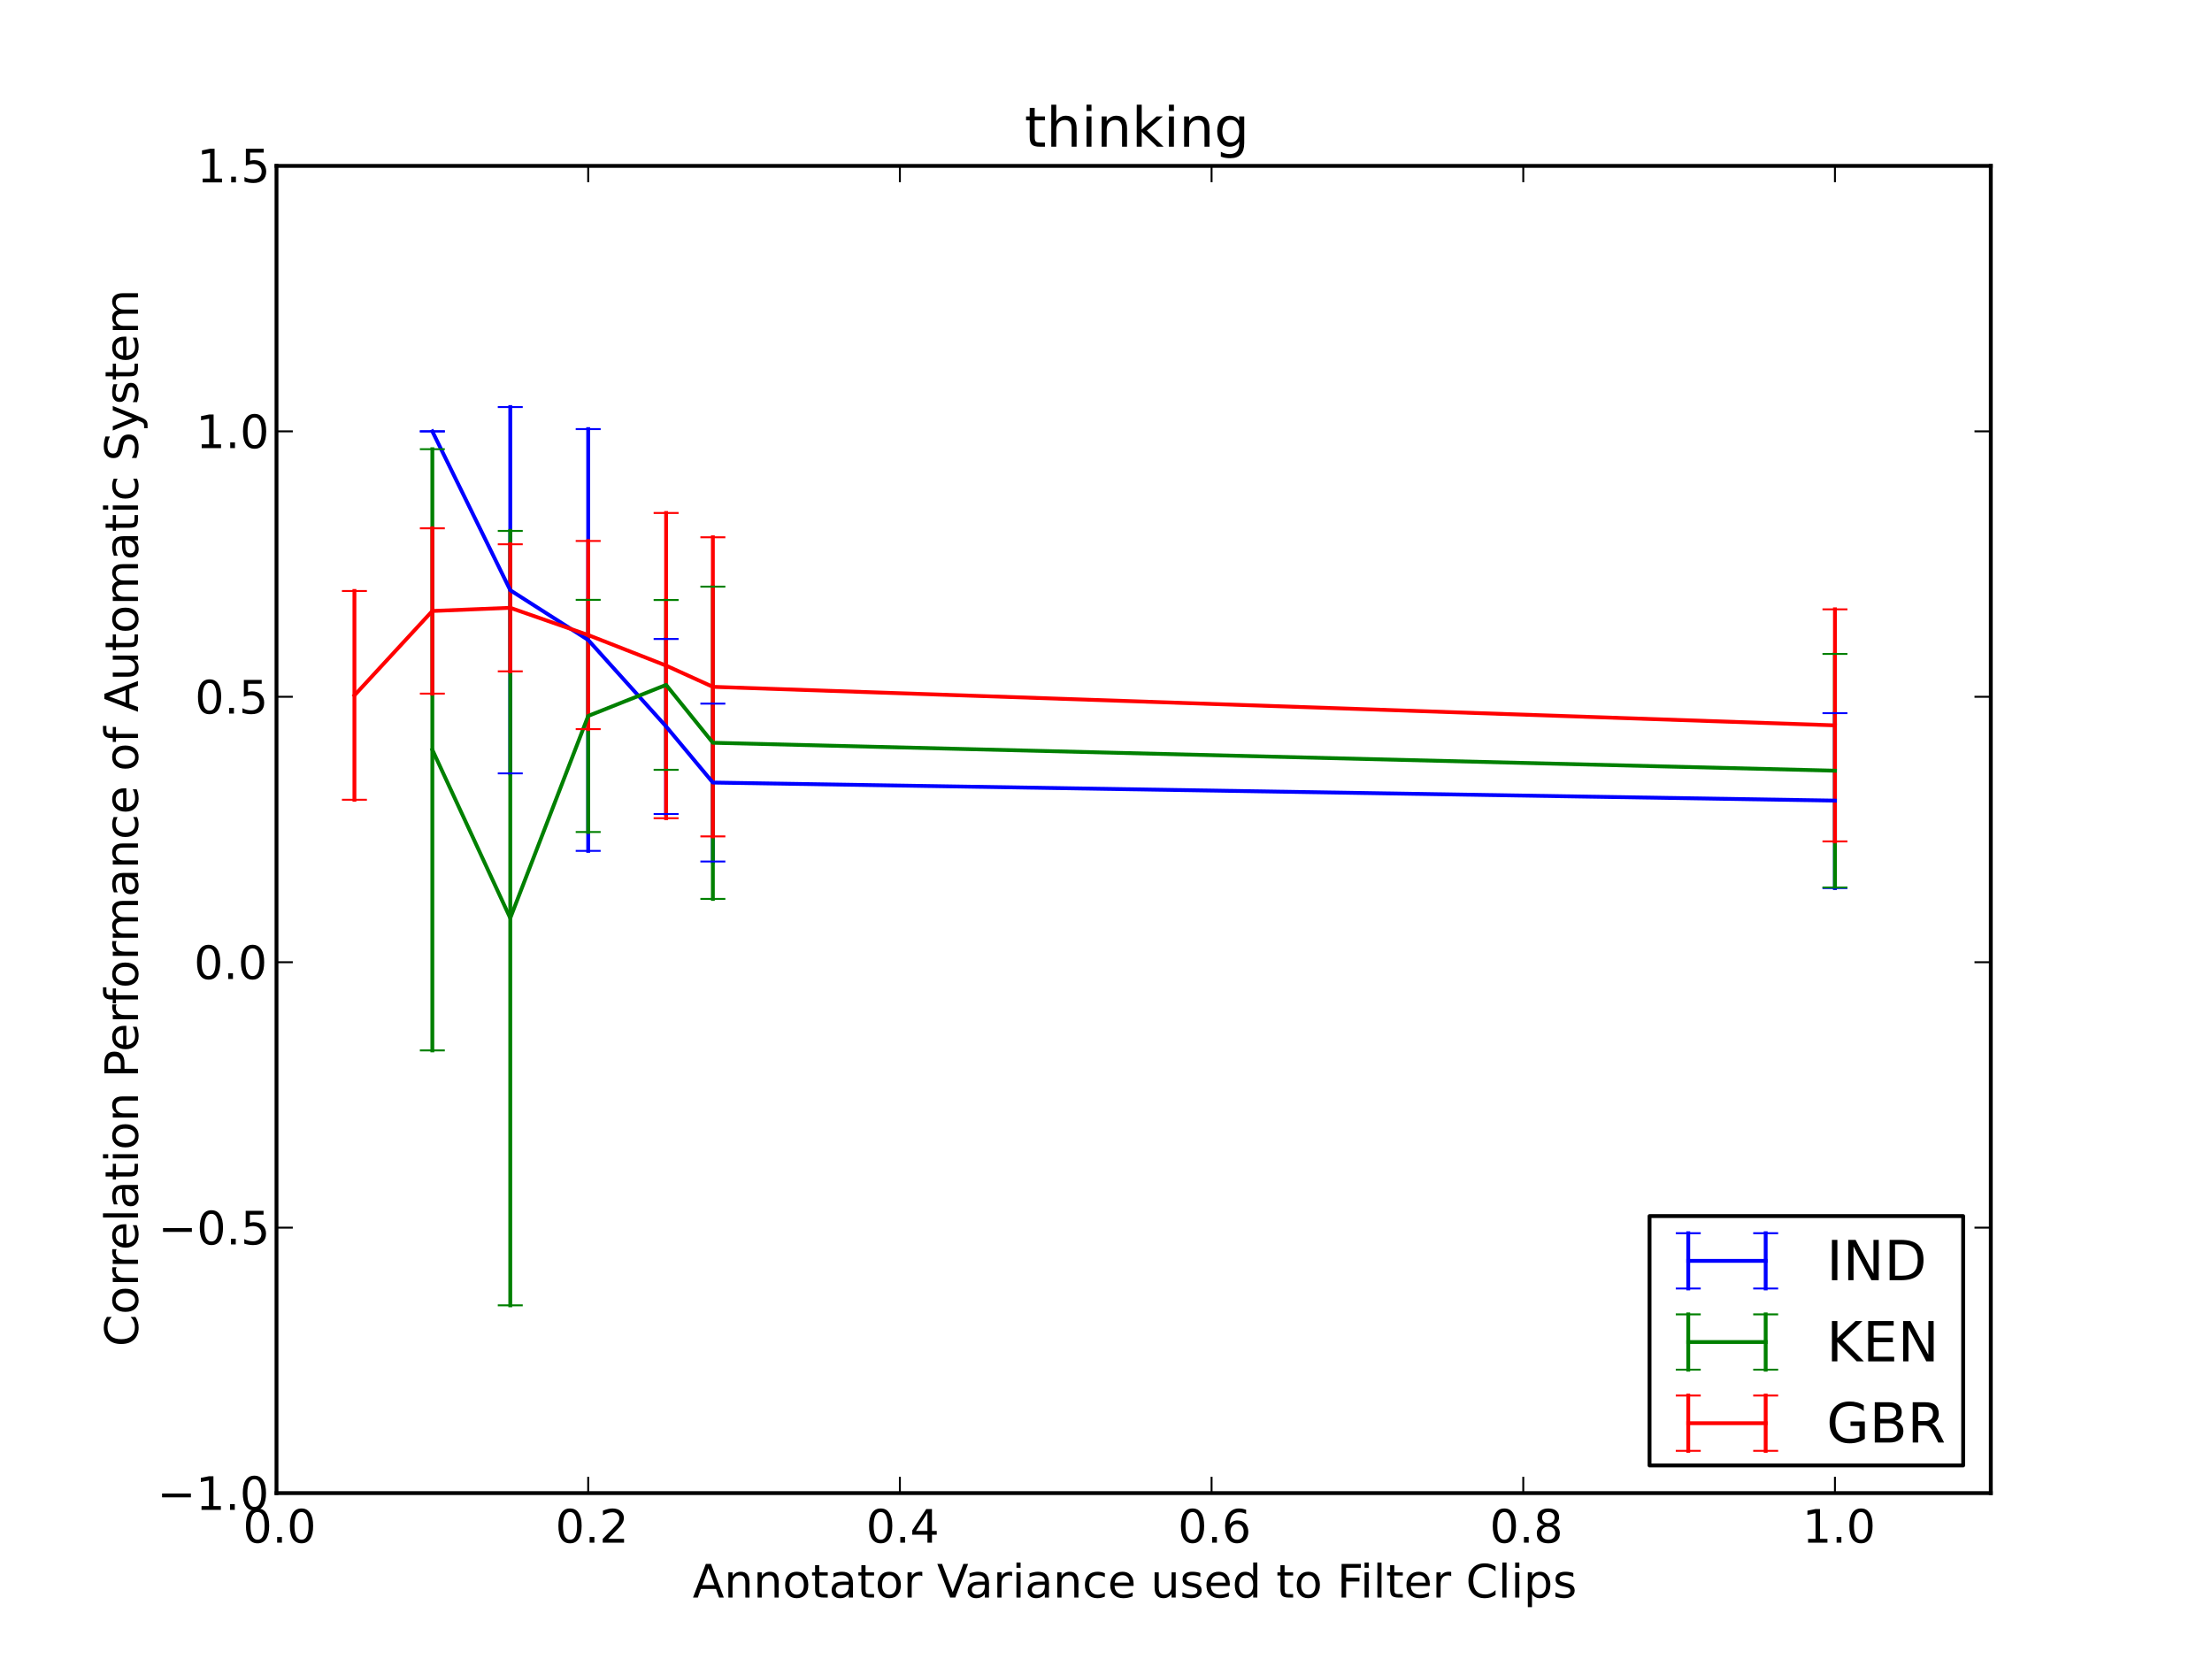 <?xml version="1.0" encoding="utf-8" standalone="no"?>
<!DOCTYPE svg PUBLIC "-//W3C//DTD SVG 1.1//EN"
  "http://www.w3.org/Graphics/SVG/1.1/DTD/svg11.dtd">
<!-- Created with matplotlib (http://matplotlib.sourceforge.net/) -->
<svg height="432pt" version="1.1" viewBox="0 0 576 432" width="576pt" xmlns="http://www.w3.org/2000/svg" xmlns:xlink="http://www.w3.org/1999/xlink">
 <defs>
  <style type="text/css">
*{stroke-linecap:square;stroke-linejoin:round;}
  </style>
 </defs>
 <g id="figure_1">
  <g id="patch_1">
   <path d="
M0 432
L576 432
L576 0
L0 0
z
" style="fill:#ffffff;"/>
  </g>
  <g id="axes_1">
   <g id="patch_2">
    <path d="
M72 388.8
L518.4 388.8
L518.4 43.2
L72 43.2
z
" style="fill:#ffffff;"/>
   </g>
   <g id="LineCollection_1">
    <defs>
     <path d="
M112.582 -319.68
L112.582 -319.68" id="C0_0_9348ec8b5d"/>
     <path d="
M132.873 -230.615
L132.873 -326.001" id="C0_1_22fa4e5da2"/>
     <path d="
M153.164 -210.43
L153.164 -320.265" id="C0_2_f5d8104d2e"/>
     <path d="
M173.455 -220.034
L173.455 -265.614" id="C0_3_df3025ca80"/>
     <path d="
M185.629 -207.668
L185.629 -248.778" id="C0_4_08ca41ba2b"/>
     <path d="
M477.818 -200.74
L477.818 -246.299" id="C0_5_0afd89d16c"/>
    </defs>
    <g clip-path="url(#p7ff5b81e1d)">
     <use style="fill:none;stroke:#0000ff;stroke-linecap:butt;" x="0" xlink:href="#C0_0_9348ec8b5d" y="432.0"/>
    </g>
    <g clip-path="url(#p7ff5b81e1d)">
     <use style="fill:none;stroke:#0000ff;stroke-linecap:butt;" x="0" xlink:href="#C0_1_22fa4e5da2" y="432.0"/>
    </g>
    <g clip-path="url(#p7ff5b81e1d)">
     <use style="fill:none;stroke:#0000ff;stroke-linecap:butt;" x="0" xlink:href="#C0_2_f5d8104d2e" y="432.0"/>
    </g>
    <g clip-path="url(#p7ff5b81e1d)">
     <use style="fill:none;stroke:#0000ff;stroke-linecap:butt;" x="0" xlink:href="#C0_3_df3025ca80" y="432.0"/>
    </g>
    <g clip-path="url(#p7ff5b81e1d)">
     <use style="fill:none;stroke:#0000ff;stroke-linecap:butt;" x="0" xlink:href="#C0_4_08ca41ba2b" y="432.0"/>
    </g>
    <g clip-path="url(#p7ff5b81e1d)">
     <use style="fill:none;stroke:#0000ff;stroke-linecap:butt;" x="0" xlink:href="#C0_5_0afd89d16c" y="432.0"/>
    </g>
   </g>
   <g id="LineCollection_2">
    <defs>
     <path id="C1_0_d41d8cd98f"/>
     <path d="
M112.582 -158.475
L112.582 -315.032" id="C1_1_0d173dad55"/>
     <path d="
M132.873 -92.092
L132.873 -293.751" id="C1_2_e5983b8ab7"/>
     <path d="
M153.164 -215.345
L153.164 -275.801" id="C1_3_e11c1f5291"/>
     <path d="
M173.455 -231.541
L173.455 -275.768" id="C1_4_7009c8c655"/>
     <path d="
M185.629 -197.93
L185.629 -279.241" id="C1_5_cd3b115a75"/>
     <path d="
M477.818 -200.906
L477.818 -261.718" id="C1_6_a55840bc1c"/>
    </defs>
    <g clip-path="url(#p7ff5b81e1d)">
     <use style="fill:none;stroke:#008000;stroke-linecap:butt;" x="0" xlink:href="#C1_0_d41d8cd98f" y="432.0"/>
    </g>
    <g clip-path="url(#p7ff5b81e1d)">
     <use style="fill:none;stroke:#008000;stroke-linecap:butt;" x="0" xlink:href="#C1_1_0d173dad55" y="432.0"/>
    </g>
    <g clip-path="url(#p7ff5b81e1d)">
     <use style="fill:none;stroke:#008000;stroke-linecap:butt;" x="0" xlink:href="#C1_2_e5983b8ab7" y="432.0"/>
    </g>
    <g clip-path="url(#p7ff5b81e1d)">
     <use style="fill:none;stroke:#008000;stroke-linecap:butt;" x="0" xlink:href="#C1_3_e11c1f5291" y="432.0"/>
    </g>
    <g clip-path="url(#p7ff5b81e1d)">
     <use style="fill:none;stroke:#008000;stroke-linecap:butt;" x="0" xlink:href="#C1_4_7009c8c655" y="432.0"/>
    </g>
    <g clip-path="url(#p7ff5b81e1d)">
     <use style="fill:none;stroke:#008000;stroke-linecap:butt;" x="0" xlink:href="#C1_5_cd3b115a75" y="432.0"/>
    </g>
    <g clip-path="url(#p7ff5b81e1d)">
     <use style="fill:none;stroke:#008000;stroke-linecap:butt;" x="0" xlink:href="#C1_6_a55840bc1c" y="432.0"/>
    </g>
   </g>
   <g id="LineCollection_3">
    <defs>
     <path d="
M92.291 -223.748
L92.291 -278.108" id="C2_0_27d8d207fc"/>
     <path d="
M112.582 -251.38
L112.582 -294.427" id="C2_1_104a8257a8"/>
     <path d="
M132.873 -257.186
L132.873 -290.272" id="C2_2_3cbf3fc83f"/>
     <path d="
M153.164 -242.143
L153.164 -291.132" id="C2_3_30d3af6aef"/>
     <path d="
M173.455 -218.939
L173.455 -298.418" id="C2_4_77c73f93e6"/>
     <path d="
M185.629 -214.204
L185.629 -292.096" id="C2_5_2dcb020e08"/>
     <path d="
M477.818 -212.896
L477.818 -273.334" id="C2_6_a23292a31b"/>
    </defs>
    <g clip-path="url(#p7ff5b81e1d)">
     <use style="fill:none;stroke:#ff0000;stroke-linecap:butt;" x="0" xlink:href="#C2_0_27d8d207fc" y="432.0"/>
    </g>
    <g clip-path="url(#p7ff5b81e1d)">
     <use style="fill:none;stroke:#ff0000;stroke-linecap:butt;" x="0" xlink:href="#C2_1_104a8257a8" y="432.0"/>
    </g>
    <g clip-path="url(#p7ff5b81e1d)">
     <use style="fill:none;stroke:#ff0000;stroke-linecap:butt;" x="0" xlink:href="#C2_2_3cbf3fc83f" y="432.0"/>
    </g>
    <g clip-path="url(#p7ff5b81e1d)">
     <use style="fill:none;stroke:#ff0000;stroke-linecap:butt;" x="0" xlink:href="#C2_3_30d3af6aef" y="432.0"/>
    </g>
    <g clip-path="url(#p7ff5b81e1d)">
     <use style="fill:none;stroke:#ff0000;stroke-linecap:butt;" x="0" xlink:href="#C2_4_77c73f93e6" y="432.0"/>
    </g>
    <g clip-path="url(#p7ff5b81e1d)">
     <use style="fill:none;stroke:#ff0000;stroke-linecap:butt;" x="0" xlink:href="#C2_5_2dcb020e08" y="432.0"/>
    </g>
    <g clip-path="url(#p7ff5b81e1d)">
     <use style="fill:none;stroke:#ff0000;stroke-linecap:butt;" x="0" xlink:href="#C2_6_a23292a31b" y="432.0"/>
    </g>
   </g>
   <g id="line2d_1">
    <defs>
     <path d="
M3 1.83697e-16
L-3 -1.83697e-16" id="mef9c1b3008" style="stroke:#0000ff;stroke-linecap:butt;stroke-width:0.5;"/>
    </defs>
    <g clip-path="url(#p7ff5b81e1d)">
     <use style="fill:#0000ff;stroke:#0000ff;stroke-linecap:butt;stroke-width:0.5;" x="112.582" xlink:href="#mef9c1b3008" y="112.32"/>
     <use style="fill:#0000ff;stroke:#0000ff;stroke-linecap:butt;stroke-width:0.5;" x="132.873" xlink:href="#mef9c1b3008" y="201.385"/>
     <use style="fill:#0000ff;stroke:#0000ff;stroke-linecap:butt;stroke-width:0.5;" x="153.164" xlink:href="#mef9c1b3008" y="221.57"/>
     <use style="fill:#0000ff;stroke:#0000ff;stroke-linecap:butt;stroke-width:0.5;" x="173.455" xlink:href="#mef9c1b3008" y="211.966"/>
     <use style="fill:#0000ff;stroke:#0000ff;stroke-linecap:butt;stroke-width:0.5;" x="185.629" xlink:href="#mef9c1b3008" y="224.332"/>
     <use style="fill:#0000ff;stroke:#0000ff;stroke-linecap:butt;stroke-width:0.5;" x="477.818" xlink:href="#mef9c1b3008" y="231.26"/>
    </g>
   </g>
   <g id="line2d_2">
    <g clip-path="url(#p7ff5b81e1d)">
     <use style="fill:#0000ff;stroke:#0000ff;stroke-linecap:butt;stroke-width:0.5;" x="112.582" xlink:href="#mef9c1b3008" y="112.32"/>
     <use style="fill:#0000ff;stroke:#0000ff;stroke-linecap:butt;stroke-width:0.5;" x="132.873" xlink:href="#mef9c1b3008" y="105.999"/>
     <use style="fill:#0000ff;stroke:#0000ff;stroke-linecap:butt;stroke-width:0.5;" x="153.164" xlink:href="#mef9c1b3008" y="111.735"/>
     <use style="fill:#0000ff;stroke:#0000ff;stroke-linecap:butt;stroke-width:0.5;" x="173.455" xlink:href="#mef9c1b3008" y="166.386"/>
     <use style="fill:#0000ff;stroke:#0000ff;stroke-linecap:butt;stroke-width:0.5;" x="185.629" xlink:href="#mef9c1b3008" y="183.222"/>
     <use style="fill:#0000ff;stroke:#0000ff;stroke-linecap:butt;stroke-width:0.5;" x="477.818" xlink:href="#mef9c1b3008" y="185.701"/>
    </g>
   </g>
   <g id="line2d_3">
    <path clip-path="url(#p7ff5b81e1d)" d="
M112.582 112.32
L132.873 153.692
L153.164 166.652
L173.455 189.176
L185.629 203.777
L477.818 208.48" style="fill:none;stroke:#0000ff;"/>
   </g>
   <g id="line2d_4">
    <defs>
     <path d="
M3 1.83697e-16
L-3 -1.83697e-16" id="m63ac373c74" style="stroke:#008000;stroke-linecap:butt;stroke-width:0.5;"/>
    </defs>
    <g clip-path="url(#p7ff5b81e1d)">
     <use style="fill:#008000;stroke:#008000;stroke-linecap:butt;stroke-width:0.5;" x="112.582" xlink:href="#m63ac373c74" y="273.525"/>
     <use style="fill:#008000;stroke:#008000;stroke-linecap:butt;stroke-width:0.5;" x="132.873" xlink:href="#m63ac373c74" y="339.908"/>
     <use style="fill:#008000;stroke:#008000;stroke-linecap:butt;stroke-width:0.5;" x="153.164" xlink:href="#m63ac373c74" y="216.655"/>
     <use style="fill:#008000;stroke:#008000;stroke-linecap:butt;stroke-width:0.5;" x="173.455" xlink:href="#m63ac373c74" y="200.459"/>
     <use style="fill:#008000;stroke:#008000;stroke-linecap:butt;stroke-width:0.5;" x="185.629" xlink:href="#m63ac373c74" y="234.07"/>
     <use style="fill:#008000;stroke:#008000;stroke-linecap:butt;stroke-width:0.5;" x="477.818" xlink:href="#m63ac373c74" y="231.094"/>
    </g>
   </g>
   <g id="line2d_5">
    <g clip-path="url(#p7ff5b81e1d)">
     <use style="fill:#008000;stroke:#008000;stroke-linecap:butt;stroke-width:0.5;" x="112.582" xlink:href="#m63ac373c74" y="116.968"/>
     <use style="fill:#008000;stroke:#008000;stroke-linecap:butt;stroke-width:0.5;" x="132.873" xlink:href="#m63ac373c74" y="138.249"/>
     <use style="fill:#008000;stroke:#008000;stroke-linecap:butt;stroke-width:0.5;" x="153.164" xlink:href="#m63ac373c74" y="156.199"/>
     <use style="fill:#008000;stroke:#008000;stroke-linecap:butt;stroke-width:0.5;" x="173.455" xlink:href="#m63ac373c74" y="156.232"/>
     <use style="fill:#008000;stroke:#008000;stroke-linecap:butt;stroke-width:0.5;" x="185.629" xlink:href="#m63ac373c74" y="152.759"/>
     <use style="fill:#008000;stroke:#008000;stroke-linecap:butt;stroke-width:0.5;" x="477.818" xlink:href="#m63ac373c74" y="170.282"/>
    </g>
   </g>
   <g id="line2d_6">
    <path clip-path="url(#p7ff5b81e1d)" d="
M112.582 195.246
L132.873 239.078
L153.164 186.427
L173.455 178.346
L185.629 193.414
L477.818 200.688" style="fill:none;stroke:#008000;"/>
   </g>
   <g id="line2d_7">
    <defs>
     <path d="
M3 1.83697e-16
L-3 -1.83697e-16" id="me778ecbd6c" style="stroke:#ff0000;stroke-linecap:butt;stroke-width:0.5;"/>
    </defs>
    <g clip-path="url(#p7ff5b81e1d)">
     <use style="fill:#ff0000;stroke:#ff0000;stroke-linecap:butt;stroke-width:0.5;" x="92.291" xlink:href="#me778ecbd6c" y="208.252"/>
     <use style="fill:#ff0000;stroke:#ff0000;stroke-linecap:butt;stroke-width:0.5;" x="112.582" xlink:href="#me778ecbd6c" y="180.62"/>
     <use style="fill:#ff0000;stroke:#ff0000;stroke-linecap:butt;stroke-width:0.5;" x="132.873" xlink:href="#me778ecbd6c" y="174.814"/>
     <use style="fill:#ff0000;stroke:#ff0000;stroke-linecap:butt;stroke-width:0.5;" x="153.164" xlink:href="#me778ecbd6c" y="189.857"/>
     <use style="fill:#ff0000;stroke:#ff0000;stroke-linecap:butt;stroke-width:0.5;" x="173.455" xlink:href="#me778ecbd6c" y="213.061"/>
     <use style="fill:#ff0000;stroke:#ff0000;stroke-linecap:butt;stroke-width:0.5;" x="185.629" xlink:href="#me778ecbd6c" y="217.796"/>
     <use style="fill:#ff0000;stroke:#ff0000;stroke-linecap:butt;stroke-width:0.5;" x="477.818" xlink:href="#me778ecbd6c" y="219.104"/>
    </g>
   </g>
   <g id="line2d_8">
    <g clip-path="url(#p7ff5b81e1d)">
     <use style="fill:#ff0000;stroke:#ff0000;stroke-linecap:butt;stroke-width:0.5;" x="92.291" xlink:href="#me778ecbd6c" y="153.892"/>
     <use style="fill:#ff0000;stroke:#ff0000;stroke-linecap:butt;stroke-width:0.5;" x="112.582" xlink:href="#me778ecbd6c" y="137.573"/>
     <use style="fill:#ff0000;stroke:#ff0000;stroke-linecap:butt;stroke-width:0.5;" x="132.873" xlink:href="#me778ecbd6c" y="141.728"/>
     <use style="fill:#ff0000;stroke:#ff0000;stroke-linecap:butt;stroke-width:0.5;" x="153.164" xlink:href="#me778ecbd6c" y="140.868"/>
     <use style="fill:#ff0000;stroke:#ff0000;stroke-linecap:butt;stroke-width:0.5;" x="173.455" xlink:href="#me778ecbd6c" y="133.582"/>
     <use style="fill:#ff0000;stroke:#ff0000;stroke-linecap:butt;stroke-width:0.5;" x="185.629" xlink:href="#me778ecbd6c" y="139.904"/>
     <use style="fill:#ff0000;stroke:#ff0000;stroke-linecap:butt;stroke-width:0.5;" x="477.818" xlink:href="#me778ecbd6c" y="158.666"/>
    </g>
   </g>
   <g id="line2d_9">
    <path clip-path="url(#p7ff5b81e1d)" d="
M92.291 181.072
L112.582 159.096
L132.873 158.271
L153.164 165.362
L173.455 173.321
L185.629 178.85
L477.818 188.885" style="fill:none;stroke:#ff0000;"/>
   </g>
   <g id="matplotlib.axis_1">
    <g id="xtick_1">
     <g id="line2d_10">
      <defs>
       <path d="
M0 0
L0 -4" id="m0012dd4eef" style="stroke:#000000;stroke-linecap:butt;stroke-width:0.5;"/>
      </defs>
      <g>
       <use style="stroke:#000000;stroke-linecap:butt;stroke-width:0.5;" x="72.0" xlink:href="#m0012dd4eef" y="388.8"/>
      </g>
     </g>
     <g id="line2d_11">
      <defs>
       <path d="
M0 0
L0 4" id="m476344969c" style="stroke:#000000;stroke-linecap:butt;stroke-width:0.5;"/>
      </defs>
      <g>
       <use style="stroke:#000000;stroke-linecap:butt;stroke-width:0.5;" x="72.0" xlink:href="#m476344969c" y="43.2"/>
      </g>
     </g>
     <g id="text_1">
      <!-- 0.0 -->
      <defs>
       <path d="
M31.781 66.406
Q24.172 66.406 20.328 58.906
Q16.5 51.422 16.5 36.375
Q16.5 21.391 20.328 13.891
Q24.172 6.391 31.781 6.391
Q39.453 6.391 43.281 13.891
Q47.125 21.391 47.125 36.375
Q47.125 51.422 43.281 58.906
Q39.453 66.406 31.781 66.406
M31.781 74.219
Q44.047 74.219 50.516 64.516
Q56.984 54.828 56.984 36.375
Q56.984 17.969 50.516 8.266
Q44.047 -1.422 31.781 -1.422
Q19.531 -1.422 13.062 8.266
Q6.594 17.969 6.594 36.375
Q6.594 54.828 13.062 64.516
Q19.531 74.219 31.781 74.219" id="DejaVuSans-30"/>
       <path d="
M10.688 12.406
L21 12.406
L21 0
L10.688 0
z
" id="DejaVuSans-2e"/>
      </defs>
      <g transform="translate(63.252 401.706)scale(0.12 -0.12)">
       <use xlink:href="#DejaVuSans-30"/>
       <use x="63.623" xlink:href="#DejaVuSans-2e"/>
       <use x="95.41" xlink:href="#DejaVuSans-30"/>
      </g>
     </g>
    </g>
    <g id="xtick_2">
     <g id="line2d_12">
      <g>
       <use style="stroke:#000000;stroke-linecap:butt;stroke-width:0.5;" x="153.164" xlink:href="#m0012dd4eef" y="388.8"/>
      </g>
     </g>
     <g id="line2d_13">
      <g>
       <use style="stroke:#000000;stroke-linecap:butt;stroke-width:0.5;" x="153.164" xlink:href="#m476344969c" y="43.2"/>
      </g>
     </g>
     <g id="text_2">
      <!-- 0.2 -->
      <defs>
       <path d="
M19.188 8.297
L53.609 8.297
L53.609 0
L7.328 0
L7.328 8.297
Q12.938 14.109 22.625 23.891
Q32.328 33.688 34.812 36.531
Q39.547 41.844 41.422 45.531
Q43.312 49.219 43.312 52.781
Q43.312 58.594 39.234 62.25
Q35.156 65.922 28.609 65.922
Q23.969 65.922 18.812 64.312
Q13.672 62.703 7.812 59.422
L7.812 69.391
Q13.766 71.781 18.938 73
Q24.125 74.219 28.422 74.219
Q39.75 74.219 46.484 68.547
Q53.219 62.891 53.219 53.422
Q53.219 48.922 51.531 44.891
Q49.859 40.875 45.406 35.406
Q44.188 33.984 37.641 27.219
Q31.109 20.453 19.188 8.297" id="DejaVuSans-32"/>
      </defs>
      <g transform="translate(144.618 401.706)scale(0.12 -0.12)">
       <use xlink:href="#DejaVuSans-30"/>
       <use x="63.623" xlink:href="#DejaVuSans-2e"/>
       <use x="95.41" xlink:href="#DejaVuSans-32"/>
      </g>
     </g>
    </g>
    <g id="xtick_3">
     <g id="line2d_14">
      <g>
       <use style="stroke:#000000;stroke-linecap:butt;stroke-width:0.5;" x="234.327" xlink:href="#m0012dd4eef" y="388.8"/>
      </g>
     </g>
     <g id="line2d_15">
      <g>
       <use style="stroke:#000000;stroke-linecap:butt;stroke-width:0.5;" x="234.327" xlink:href="#m476344969c" y="43.2"/>
      </g>
     </g>
     <g id="text_3">
      <!-- 0.4 -->
      <defs>
       <path d="
M37.797 64.312
L12.891 25.391
L37.797 25.391
z

M35.203 72.906
L47.609 72.906
L47.609 25.391
L58.016 25.391
L58.016 17.188
L47.609 17.188
L47.609 0
L37.797 0
L37.797 17.188
L4.891 17.188
L4.891 26.703
z
" id="DejaVuSans-34"/>
      </defs>
      <g transform="translate(225.518 401.706)scale(0.12 -0.12)">
       <use xlink:href="#DejaVuSans-30"/>
       <use x="63.623" xlink:href="#DejaVuSans-2e"/>
       <use x="95.41" xlink:href="#DejaVuSans-34"/>
      </g>
     </g>
    </g>
    <g id="xtick_4">
     <g id="line2d_16">
      <g>
       <use style="stroke:#000000;stroke-linecap:butt;stroke-width:0.5;" x="315.491" xlink:href="#m0012dd4eef" y="388.8"/>
      </g>
     </g>
     <g id="line2d_17">
      <g>
       <use style="stroke:#000000;stroke-linecap:butt;stroke-width:0.5;" x="315.491" xlink:href="#m476344969c" y="43.2"/>
      </g>
     </g>
     <g id="text_4">
      <!-- 0.6 -->
      <defs>
       <path d="
M33.016 40.375
Q26.375 40.375 22.484 35.828
Q18.609 31.297 18.609 23.391
Q18.609 15.531 22.484 10.953
Q26.375 6.391 33.016 6.391
Q39.656 6.391 43.531 10.953
Q47.406 15.531 47.406 23.391
Q47.406 31.297 43.531 35.828
Q39.656 40.375 33.016 40.375
M52.594 71.297
L52.594 62.312
Q48.875 64.062 45.094 64.984
Q41.312 65.922 37.594 65.922
Q27.828 65.922 22.672 59.328
Q17.531 52.734 16.797 39.406
Q19.672 43.656 24.016 45.922
Q28.375 48.188 33.594 48.188
Q44.578 48.188 50.953 41.516
Q57.328 34.859 57.328 23.391
Q57.328 12.156 50.688 5.359
Q44.047 -1.422 33.016 -1.422
Q20.359 -1.422 13.672 8.266
Q6.984 17.969 6.984 36.375
Q6.984 53.656 15.188 63.938
Q23.391 74.219 37.203 74.219
Q40.922 74.219 44.703 73.484
Q48.484 72.75 52.594 71.297" id="DejaVuSans-36"/>
      </defs>
      <g transform="translate(306.722 401.706)scale(0.12 -0.12)">
       <use xlink:href="#DejaVuSans-30"/>
       <use x="63.623" xlink:href="#DejaVuSans-2e"/>
       <use x="95.41" xlink:href="#DejaVuSans-36"/>
      </g>
     </g>
    </g>
    <g id="xtick_5">
     <g id="line2d_18">
      <g>
       <use style="stroke:#000000;stroke-linecap:butt;stroke-width:0.5;" x="396.655" xlink:href="#m0012dd4eef" y="388.8"/>
      </g>
     </g>
     <g id="line2d_19">
      <g>
       <use style="stroke:#000000;stroke-linecap:butt;stroke-width:0.5;" x="396.655" xlink:href="#m476344969c" y="43.2"/>
      </g>
     </g>
     <g id="text_5">
      <!-- 0.8 -->
      <defs>
       <path d="
M31.781 34.625
Q24.75 34.625 20.719 30.859
Q16.703 27.094 16.703 20.516
Q16.703 13.922 20.719 10.156
Q24.75 6.391 31.781 6.391
Q38.812 6.391 42.859 10.172
Q46.922 13.969 46.922 20.516
Q46.922 27.094 42.891 30.859
Q38.875 34.625 31.781 34.625
M21.922 38.812
Q15.578 40.375 12.031 44.719
Q8.5 49.078 8.5 55.328
Q8.5 64.062 14.719 69.141
Q20.953 74.219 31.781 74.219
Q42.672 74.219 48.875 69.141
Q55.078 64.062 55.078 55.328
Q55.078 49.078 51.531 44.719
Q48 40.375 41.703 38.812
Q48.828 37.156 52.797 32.312
Q56.781 27.484 56.781 20.516
Q56.781 9.906 50.312 4.234
Q43.844 -1.422 31.781 -1.422
Q19.734 -1.422 13.25 4.234
Q6.781 9.906 6.781 20.516
Q6.781 27.484 10.781 32.312
Q14.797 37.156 21.922 38.812
M18.312 54.391
Q18.312 48.734 21.844 45.562
Q25.391 42.391 31.781 42.391
Q38.141 42.391 41.719 45.562
Q45.312 48.734 45.312 54.391
Q45.312 60.062 41.719 63.234
Q38.141 66.406 31.781 66.406
Q25.391 66.406 21.844 63.234
Q18.312 60.062 18.312 54.391" id="DejaVuSans-38"/>
      </defs>
      <g transform="translate(387.919 401.706)scale(0.12 -0.12)">
       <use xlink:href="#DejaVuSans-30"/>
       <use x="63.623" xlink:href="#DejaVuSans-2e"/>
       <use x="95.41" xlink:href="#DejaVuSans-38"/>
      </g>
     </g>
    </g>
    <g id="xtick_6">
     <g id="line2d_20">
      <g>
       <use style="stroke:#000000;stroke-linecap:butt;stroke-width:0.5;" x="477.818" xlink:href="#m0012dd4eef" y="388.8"/>
      </g>
     </g>
     <g id="line2d_21">
      <g>
       <use style="stroke:#000000;stroke-linecap:butt;stroke-width:0.5;" x="477.818" xlink:href="#m476344969c" y="43.2"/>
      </g>
     </g>
     <g id="text_6">
      <!-- 1.0 -->
      <defs>
       <path d="
M12.406 8.297
L28.516 8.297
L28.516 63.922
L10.984 60.406
L10.984 69.391
L28.422 72.906
L38.281 72.906
L38.281 8.297
L54.391 8.297
L54.391 0
L12.406 0
z
" id="DejaVuSans-31"/>
      </defs>
      <g transform="translate(469.334 401.706)scale(0.12 -0.12)">
       <use xlink:href="#DejaVuSans-31"/>
       <use x="63.623" xlink:href="#DejaVuSans-2e"/>
       <use x="95.41" xlink:href="#DejaVuSans-30"/>
      </g>
     </g>
    </g>
    <g id="text_7">
     <!-- Annotator Variance used to Filter Clips -->
     <defs>
      <path d="
M64.406 67.281
L64.406 56.891
Q59.422 61.531 53.781 63.812
Q48.141 66.109 41.797 66.109
Q29.297 66.109 22.656 58.469
Q16.016 50.828 16.016 36.375
Q16.016 21.969 22.656 14.328
Q29.297 6.688 41.797 6.688
Q48.141 6.688 53.781 8.984
Q59.422 11.281 64.406 15.922
L64.406 5.609
Q59.234 2.094 53.438 0.328
Q47.656 -1.422 41.219 -1.422
Q24.656 -1.422 15.125 8.703
Q5.609 18.844 5.609 36.375
Q5.609 53.953 15.125 64.078
Q24.656 74.219 41.219 74.219
Q47.75 74.219 53.531 72.484
Q59.328 70.75 64.406 67.281" id="DejaVuSans-43"/>
      <path d="
M56.203 29.594
L56.203 25.203
L14.891 25.203
Q15.484 15.922 20.484 11.062
Q25.484 6.203 34.422 6.203
Q39.594 6.203 44.453 7.469
Q49.312 8.734 54.109 11.281
L54.109 2.781
Q49.266 0.734 44.188 -0.344
Q39.109 -1.422 33.891 -1.422
Q20.797 -1.422 13.156 6.188
Q5.516 13.812 5.516 26.812
Q5.516 40.234 12.766 48.109
Q20.016 56 32.328 56
Q43.359 56 49.781 48.891
Q56.203 41.797 56.203 29.594
M47.219 32.234
Q47.125 39.594 43.094 43.984
Q39.062 48.391 32.422 48.391
Q24.906 48.391 20.391 44.141
Q15.875 39.891 15.188 32.172
z
" id="DejaVuSans-65"/>
      <path d="
M30.609 48.391
Q23.391 48.391 19.188 42.75
Q14.984 37.109 14.984 27.297
Q14.984 17.484 19.156 11.844
Q23.344 6.203 30.609 6.203
Q37.797 6.203 41.984 11.859
Q46.188 17.531 46.188 27.297
Q46.188 37.016 41.984 42.703
Q37.797 48.391 30.609 48.391
M30.609 56
Q42.328 56 49.016 48.375
Q55.719 40.766 55.719 27.297
Q55.719 13.875 49.016 6.219
Q42.328 -1.422 30.609 -1.422
Q18.844 -1.422 12.172 6.219
Q5.516 13.875 5.516 27.297
Q5.516 40.766 12.172 48.375
Q18.844 56 30.609 56" id="DejaVuSans-6f"/>
      <path d="
M54.891 33.016
L54.891 0
L45.906 0
L45.906 32.719
Q45.906 40.484 42.875 44.328
Q39.844 48.188 33.797 48.188
Q26.516 48.188 22.312 43.547
Q18.109 38.922 18.109 30.906
L18.109 0
L9.078 0
L9.078 54.688
L18.109 54.688
L18.109 46.188
Q21.344 51.125 25.703 53.562
Q30.078 56 35.797 56
Q45.219 56 50.047 50.172
Q54.891 44.344 54.891 33.016" id="DejaVuSans-6e"/>
      <path d="
M9.812 72.906
L51.703 72.906
L51.703 64.594
L19.672 64.594
L19.672 43.109
L48.578 43.109
L48.578 34.812
L19.672 34.812
L19.672 0
L9.812 0
z
" id="DejaVuSans-46"/>
      <path d="
M48.781 52.594
L48.781 44.188
Q44.969 46.297 41.141 47.344
Q37.312 48.391 33.406 48.391
Q24.656 48.391 19.812 42.844
Q14.984 37.312 14.984 27.297
Q14.984 17.281 19.812 11.734
Q24.656 6.203 33.406 6.203
Q37.312 6.203 41.141 7.25
Q44.969 8.297 48.781 10.406
L48.781 2.094
Q45.016 0.344 40.984 -0.531
Q36.969 -1.422 32.422 -1.422
Q20.062 -1.422 12.781 6.344
Q5.516 14.109 5.516 27.297
Q5.516 40.672 12.859 48.328
Q20.219 56 33.016 56
Q37.156 56 41.109 55.141
Q45.062 54.297 48.781 52.594" id="DejaVuSans-63"/>
      <path d="
M18.109 8.203
L18.109 -20.797
L9.078 -20.797
L9.078 54.688
L18.109 54.688
L18.109 46.391
Q20.953 51.266 25.266 53.625
Q29.594 56 35.594 56
Q45.562 56 51.781 48.094
Q58.016 40.188 58.016 27.297
Q58.016 14.406 51.781 6.484
Q45.562 -1.422 35.594 -1.422
Q29.594 -1.422 25.266 0.953
Q20.953 3.328 18.109 8.203
M48.688 27.297
Q48.688 37.203 44.609 42.844
Q40.531 48.484 33.406 48.484
Q26.266 48.484 22.188 42.844
Q18.109 37.203 18.109 27.297
Q18.109 17.391 22.188 11.75
Q26.266 6.109 33.406 6.109
Q40.531 6.109 44.609 11.75
Q48.688 17.391 48.688 27.297" id="DejaVuSans-70"/>
      <path id="DejaVuSans-20"/>
      <path d="
M9.422 75.984
L18.406 75.984
L18.406 0
L9.422 0
z
" id="DejaVuSans-6c"/>
      <path d="
M34.188 63.188
L20.797 26.906
L47.609 26.906
z

M28.609 72.906
L39.797 72.906
L67.578 0
L57.328 0
L50.688 18.703
L17.828 18.703
L11.188 0
L0.781 0
z
" id="DejaVuSans-41"/>
      <path d="
M9.422 54.688
L18.406 54.688
L18.406 0
L9.422 0
z

M9.422 75.984
L18.406 75.984
L18.406 64.594
L9.422 64.594
z
" id="DejaVuSans-69"/>
      <path d="
M8.5 21.578
L8.5 54.688
L17.484 54.688
L17.484 21.922
Q17.484 14.156 20.5 10.266
Q23.531 6.391 29.594 6.391
Q36.859 6.391 41.078 11.031
Q45.312 15.672 45.312 23.688
L45.312 54.688
L54.297 54.688
L54.297 0
L45.312 0
L45.312 8.406
Q42.047 3.422 37.719 1
Q33.406 -1.422 27.688 -1.422
Q18.266 -1.422 13.375 4.438
Q8.5 10.297 8.5 21.578
M31.109 56
z
" id="DejaVuSans-75"/>
      <path d="
M18.312 70.219
L18.312 54.688
L36.812 54.688
L36.812 47.703
L18.312 47.703
L18.312 18.016
Q18.312 11.328 20.141 9.422
Q21.969 7.516 27.594 7.516
L36.812 7.516
L36.812 0
L27.594 0
Q17.188 0 13.234 3.875
Q9.281 7.766 9.281 18.016
L9.281 47.703
L2.688 47.703
L2.688 54.688
L9.281 54.688
L9.281 70.219
z
" id="DejaVuSans-74"/>
      <path d="
M45.406 46.391
L45.406 75.984
L54.391 75.984
L54.391 0
L45.406 0
L45.406 8.203
Q42.578 3.328 38.25 0.953
Q33.938 -1.422 27.875 -1.422
Q17.969 -1.422 11.734 6.484
Q5.516 14.406 5.516 27.297
Q5.516 40.188 11.734 48.094
Q17.969 56 27.875 56
Q33.938 56 38.25 53.625
Q42.578 51.266 45.406 46.391
M14.797 27.297
Q14.797 17.391 18.875 11.75
Q22.953 6.109 30.078 6.109
Q37.203 6.109 41.297 11.75
Q45.406 17.391 45.406 27.297
Q45.406 37.203 41.297 42.844
Q37.203 48.484 30.078 48.484
Q22.953 48.484 18.875 42.844
Q14.797 37.203 14.797 27.297" id="DejaVuSans-64"/>
      <path d="
M34.281 27.484
Q23.391 27.484 19.188 25
Q14.984 22.516 14.984 16.5
Q14.984 11.719 18.141 8.906
Q21.297 6.109 26.703 6.109
Q34.188 6.109 38.703 11.406
Q43.219 16.703 43.219 25.484
L43.219 27.484
z

M52.203 31.203
L52.203 0
L43.219 0
L43.219 8.297
Q40.141 3.328 35.547 0.953
Q30.953 -1.422 24.312 -1.422
Q15.922 -1.422 10.953 3.297
Q6 8.016 6 15.922
Q6 25.141 12.172 29.828
Q18.359 34.516 30.609 34.516
L43.219 34.516
L43.219 35.406
Q43.219 41.609 39.141 45
Q35.062 48.391 27.688 48.391
Q23 48.391 18.547 47.266
Q14.109 46.141 10.016 43.891
L10.016 52.203
Q14.938 54.109 19.578 55.047
Q24.219 56 28.609 56
Q40.484 56 46.344 49.844
Q52.203 43.703 52.203 31.203" id="DejaVuSans-61"/>
      <path d="
M28.609 0
L0.781 72.906
L11.078 72.906
L34.188 11.531
L57.328 72.906
L67.578 72.906
L39.797 0
z
" id="DejaVuSans-56"/>
      <path d="
M44.281 53.078
L44.281 44.578
Q40.484 46.531 36.375 47.5
Q32.281 48.484 27.875 48.484
Q21.188 48.484 17.844 46.438
Q14.5 44.391 14.5 40.281
Q14.5 37.156 16.891 35.375
Q19.281 33.594 26.516 31.984
L29.594 31.297
Q39.156 29.25 43.188 25.516
Q47.219 21.781 47.219 15.094
Q47.219 7.469 41.188 3.016
Q35.156 -1.422 24.609 -1.422
Q20.219 -1.422 15.453 -0.562
Q10.688 0.297 5.422 2
L5.422 11.281
Q10.406 8.688 15.234 7.391
Q20.062 6.109 24.812 6.109
Q31.156 6.109 34.562 8.281
Q37.984 10.453 37.984 14.406
Q37.984 18.062 35.516 20.016
Q33.062 21.969 24.703 23.781
L21.578 24.516
Q13.234 26.266 9.516 29.906
Q5.812 33.547 5.812 39.891
Q5.812 47.609 11.281 51.797
Q16.75 56 26.812 56
Q31.781 56 36.172 55.266
Q40.578 54.547 44.281 53.078" id="DejaVuSans-73"/>
      <path d="
M41.109 46.297
Q39.594 47.172 37.812 47.578
Q36.031 48 33.891 48
Q26.266 48 22.188 43.047
Q18.109 38.094 18.109 28.812
L18.109 0
L9.078 0
L9.078 54.688
L18.109 54.688
L18.109 46.188
Q20.953 51.172 25.484 53.578
Q30.031 56 36.531 56
Q37.453 56 38.578 55.875
Q39.703 55.766 41.062 55.516
z
" id="DejaVuSans-72"/>
     </defs>
     <g transform="translate(180.368 415.995)scale(0.12 -0.12)">
      <use xlink:href="#DejaVuSans-41"/>
      <use x="68.408" xlink:href="#DejaVuSans-6e"/>
      <use x="131.787" xlink:href="#DejaVuSans-6e"/>
      <use x="195.166" xlink:href="#DejaVuSans-6f"/>
      <use x="256.348" xlink:href="#DejaVuSans-74"/>
      <use x="295.557" xlink:href="#DejaVuSans-61"/>
      <use x="356.836" xlink:href="#DejaVuSans-74"/>
      <use x="396.045" xlink:href="#DejaVuSans-6f"/>
      <use x="457.227" xlink:href="#DejaVuSans-72"/>
      <use x="498.34" xlink:href="#DejaVuSans-20"/>
      <use x="530.127" xlink:href="#DejaVuSans-56"/>
      <use x="590.785" xlink:href="#DejaVuSans-61"/>
      <use x="652.064" xlink:href="#DejaVuSans-72"/>
      <use x="693.178" xlink:href="#DejaVuSans-69"/>
      <use x="720.961" xlink:href="#DejaVuSans-61"/>
      <use x="782.24" xlink:href="#DejaVuSans-6e"/>
      <use x="845.619" xlink:href="#DejaVuSans-63"/>
      <use x="900.6" xlink:href="#DejaVuSans-65"/>
      <use x="962.123" xlink:href="#DejaVuSans-20"/>
      <use x="993.91" xlink:href="#DejaVuSans-75"/>
      <use x="1057.289" xlink:href="#DejaVuSans-73"/>
      <use x="1109.389" xlink:href="#DejaVuSans-65"/>
      <use x="1170.912" xlink:href="#DejaVuSans-64"/>
      <use x="1234.389" xlink:href="#DejaVuSans-20"/>
      <use x="1266.176" xlink:href="#DejaVuSans-74"/>
      <use x="1305.385" xlink:href="#DejaVuSans-6f"/>
      <use x="1366.566" xlink:href="#DejaVuSans-20"/>
      <use x="1398.354" xlink:href="#DejaVuSans-46"/>
      <use x="1448.623" xlink:href="#DejaVuSans-69"/>
      <use x="1476.406" xlink:href="#DejaVuSans-6c"/>
      <use x="1504.189" xlink:href="#DejaVuSans-74"/>
      <use x="1543.398" xlink:href="#DejaVuSans-65"/>
      <use x="1604.922" xlink:href="#DejaVuSans-72"/>
      <use x="1646.035" xlink:href="#DejaVuSans-20"/>
      <use x="1677.822" xlink:href="#DejaVuSans-43"/>
      <use x="1747.646" xlink:href="#DejaVuSans-6c"/>
      <use x="1775.43" xlink:href="#DejaVuSans-69"/>
      <use x="1803.213" xlink:href="#DejaVuSans-70"/>
      <use x="1866.689" xlink:href="#DejaVuSans-73"/>
     </g>
    </g>
   </g>
   <g id="matplotlib.axis_2">
    <g id="ytick_1">
     <g id="line2d_22">
      <defs>
       <path d="
M0 0
L4 0" id="me8a85f7bf6" style="stroke:#000000;stroke-linecap:butt;stroke-width:0.5;"/>
      </defs>
      <g>
       <use style="stroke:#000000;stroke-linecap:butt;stroke-width:0.5;" x="72.0" xlink:href="#me8a85f7bf6" y="388.8"/>
      </g>
     </g>
     <g id="line2d_23">
      <defs>
       <path d="
M0 0
L-4 0" id="m1a32005dea" style="stroke:#000000;stroke-linecap:butt;stroke-width:0.5;"/>
      </defs>
      <g>
       <use style="stroke:#000000;stroke-linecap:butt;stroke-width:0.5;" x="518.4" xlink:href="#m1a32005dea" y="388.8"/>
      </g>
     </g>
     <g id="text_8">
      <!-- −1.0 -->
      <defs>
       <path d="
M10.594 35.5
L73.188 35.5
L73.188 27.203
L10.594 27.203
z
" id="DejaVuSans-2212"/>
      </defs>
      <g transform="translate(40.929 393.168)scale(0.12 -0.12)">
       <use xlink:href="#DejaVuSans-2212"/>
       <use x="83.789" xlink:href="#DejaVuSans-31"/>
       <use x="147.412" xlink:href="#DejaVuSans-2e"/>
       <use x="179.199" xlink:href="#DejaVuSans-30"/>
      </g>
     </g>
    </g>
    <g id="ytick_2">
     <g id="line2d_24">
      <g>
       <use style="stroke:#000000;stroke-linecap:butt;stroke-width:0.5;" x="72.0" xlink:href="#me8a85f7bf6" y="319.68"/>
      </g>
     </g>
     <g id="line2d_25">
      <g>
       <use style="stroke:#000000;stroke-linecap:butt;stroke-width:0.5;" x="518.4" xlink:href="#m1a32005dea" y="319.68"/>
      </g>
     </g>
     <g id="text_9">
      <!-- −0.5 -->
      <defs>
       <path d="
M10.797 72.906
L49.516 72.906
L49.516 64.594
L19.828 64.594
L19.828 46.734
Q21.969 47.469 24.109 47.828
Q26.266 48.188 28.422 48.188
Q40.625 48.188 47.75 41.5
Q54.891 34.812 54.891 23.391
Q54.891 11.625 47.562 5.094
Q40.234 -1.422 26.906 -1.422
Q22.312 -1.422 17.547 -0.641
Q12.797 0.141 7.719 1.703
L7.719 11.625
Q12.109 9.234 16.797 8.062
Q21.484 6.891 26.703 6.891
Q35.156 6.891 40.078 11.328
Q45.016 15.766 45.016 23.391
Q45.016 31 40.078 35.438
Q35.156 39.891 26.703 39.891
Q22.75 39.891 18.812 39.016
Q14.891 38.141 10.797 36.281
z
" id="DejaVuSans-35"/>
      </defs>
      <g transform="translate(41.18 324.048)scale(0.12 -0.12)">
       <use xlink:href="#DejaVuSans-2212"/>
       <use x="83.789" xlink:href="#DejaVuSans-30"/>
       <use x="147.412" xlink:href="#DejaVuSans-2e"/>
       <use x="179.199" xlink:href="#DejaVuSans-35"/>
      </g>
     </g>
    </g>
    <g id="ytick_3">
     <g id="line2d_26">
      <g>
       <use style="stroke:#000000;stroke-linecap:butt;stroke-width:0.5;" x="72.0" xlink:href="#me8a85f7bf6" y="250.56"/>
      </g>
     </g>
     <g id="line2d_27">
      <g>
       <use style="stroke:#000000;stroke-linecap:butt;stroke-width:0.5;" x="518.4" xlink:href="#m1a32005dea" y="250.56"/>
      </g>
     </g>
     <g id="text_10">
      <!-- 0.0 -->
      <g transform="translate(50.504 254.928)scale(0.12 -0.12)">
       <use xlink:href="#DejaVuSans-30"/>
       <use x="63.623" xlink:href="#DejaVuSans-2e"/>
       <use x="95.41" xlink:href="#DejaVuSans-30"/>
      </g>
     </g>
    </g>
    <g id="ytick_4">
     <g id="line2d_28">
      <g>
       <use style="stroke:#000000;stroke-linecap:butt;stroke-width:0.5;" x="72.0" xlink:href="#me8a85f7bf6" y="181.44"/>
      </g>
     </g>
     <g id="line2d_29">
      <g>
       <use style="stroke:#000000;stroke-linecap:butt;stroke-width:0.5;" x="518.4" xlink:href="#m1a32005dea" y="181.44"/>
      </g>
     </g>
     <g id="text_11">
      <!-- 0.5 -->
      <g transform="translate(50.756 185.808)scale(0.12 -0.12)">
       <use xlink:href="#DejaVuSans-30"/>
       <use x="63.623" xlink:href="#DejaVuSans-2e"/>
       <use x="95.41" xlink:href="#DejaVuSans-35"/>
      </g>
     </g>
    </g>
    <g id="ytick_5">
     <g id="line2d_30">
      <g>
       <use style="stroke:#000000;stroke-linecap:butt;stroke-width:0.5;" x="72.0" xlink:href="#me8a85f7bf6" y="112.32"/>
      </g>
     </g>
     <g id="line2d_31">
      <g>
       <use style="stroke:#000000;stroke-linecap:butt;stroke-width:0.5;" x="518.4" xlink:href="#m1a32005dea" y="112.32"/>
      </g>
     </g>
     <g id="text_12">
      <!-- 1.0 -->
      <g transform="translate(51.031 116.688)scale(0.12 -0.12)">
       <use xlink:href="#DejaVuSans-31"/>
       <use x="63.623" xlink:href="#DejaVuSans-2e"/>
       <use x="95.41" xlink:href="#DejaVuSans-30"/>
      </g>
     </g>
    </g>
    <g id="ytick_6">
     <g id="line2d_32">
      <g>
       <use style="stroke:#000000;stroke-linecap:butt;stroke-width:0.5;" x="72.0" xlink:href="#me8a85f7bf6" y="43.2"/>
      </g>
     </g>
     <g id="line2d_33">
      <g>
       <use style="stroke:#000000;stroke-linecap:butt;stroke-width:0.5;" x="518.4" xlink:href="#m1a32005dea" y="43.2"/>
      </g>
     </g>
     <g id="text_13">
      <!-- 1.5 -->
      <g transform="translate(51.282 47.489)scale(0.12 -0.12)">
       <use xlink:href="#DejaVuSans-31"/>
       <use x="63.623" xlink:href="#DejaVuSans-2e"/>
       <use x="95.41" xlink:href="#DejaVuSans-35"/>
      </g>
     </g>
    </g>
    <g id="text_14">
     <!-- Correlation Performance of Automatic System -->
     <defs>
      <path d="
M37.109 75.984
L37.109 68.5
L28.516 68.5
Q23.688 68.5 21.797 66.547
Q19.922 64.594 19.922 59.516
L19.922 54.688
L34.719 54.688
L34.719 47.703
L19.922 47.703
L19.922 0
L10.891 0
L10.891 47.703
L2.297 47.703
L2.297 54.688
L10.891 54.688
L10.891 58.5
Q10.891 67.625 15.141 71.797
Q19.391 75.984 28.609 75.984
z
" id="DejaVuSans-66"/>
      <path d="
M53.516 70.516
L53.516 60.891
Q47.906 63.578 42.922 64.891
Q37.938 66.219 33.297 66.219
Q25.25 66.219 20.875 63.094
Q16.5 59.969 16.5 54.203
Q16.5 49.359 19.406 46.891
Q22.312 44.438 30.422 42.922
L36.375 41.703
Q47.406 39.594 52.656 34.297
Q57.906 29 57.906 20.125
Q57.906 9.516 50.797 4.047
Q43.703 -1.422 29.984 -1.422
Q24.812 -1.422 18.969 -0.25
Q13.141 0.922 6.891 3.219
L6.891 13.375
Q12.891 10.016 18.656 8.297
Q24.422 6.594 29.984 6.594
Q38.422 6.594 43.016 9.906
Q47.609 13.234 47.609 19.391
Q47.609 24.75 44.312 27.781
Q41.016 30.812 33.5 32.328
L27.484 33.5
Q16.453 35.688 11.516 40.375
Q6.594 45.062 6.594 53.422
Q6.594 63.094 13.406 68.656
Q20.219 74.219 32.172 74.219
Q37.312 74.219 42.625 73.281
Q47.953 72.359 53.516 70.516" id="DejaVuSans-53"/>
      <path d="
M52 44.188
Q55.375 50.25 60.062 53.125
Q64.75 56 71.094 56
Q79.641 56 84.281 50.016
Q88.922 44.047 88.922 33.016
L88.922 0
L79.891 0
L79.891 32.719
Q79.891 40.578 77.094 44.375
Q74.312 48.188 68.609 48.188
Q61.625 48.188 57.562 43.547
Q53.516 38.922 53.516 30.906
L53.516 0
L44.484 0
L44.484 32.719
Q44.484 40.625 41.703 44.406
Q38.922 48.188 33.109 48.188
Q26.219 48.188 22.156 43.531
Q18.109 38.875 18.109 30.906
L18.109 0
L9.078 0
L9.078 54.688
L18.109 54.688
L18.109 46.188
Q21.188 51.219 25.484 53.609
Q29.781 56 35.688 56
Q41.656 56 45.828 52.969
Q50 49.953 52 44.188" id="DejaVuSans-6d"/>
      <path d="
M19.672 64.797
L19.672 37.406
L32.078 37.406
Q38.969 37.406 42.719 40.969
Q46.484 44.531 46.484 51.125
Q46.484 57.672 42.719 61.234
Q38.969 64.797 32.078 64.797
z

M9.812 72.906
L32.078 72.906
Q44.344 72.906 50.609 67.359
Q56.891 61.812 56.891 51.125
Q56.891 40.328 50.609 34.812
Q44.344 29.297 32.078 29.297
L19.672 29.297
L19.672 0
L9.812 0
z
" id="DejaVuSans-50"/>
      <path d="
M32.172 -5.078
Q28.375 -14.844 24.75 -17.812
Q21.141 -20.797 15.094 -20.797
L7.906 -20.797
L7.906 -13.281
L13.188 -13.281
Q16.891 -13.281 18.938 -11.516
Q21 -9.766 23.484 -3.219
L25.094 0.875
L2.984 54.688
L12.5 54.688
L29.594 11.922
L46.688 54.688
L56.203 54.688
z
" id="DejaVuSans-79"/>
     </defs>
     <g transform="translate(35.929 350.651)rotate(-90.0)scale(0.12 -0.12)">
      <use xlink:href="#DejaVuSans-43"/>
      <use x="69.824" xlink:href="#DejaVuSans-6f"/>
      <use x="131.006" xlink:href="#DejaVuSans-72"/>
      <use x="170.369" xlink:href="#DejaVuSans-72"/>
      <use x="209.232" xlink:href="#DejaVuSans-65"/>
      <use x="270.756" xlink:href="#DejaVuSans-6c"/>
      <use x="298.539" xlink:href="#DejaVuSans-61"/>
      <use x="359.818" xlink:href="#DejaVuSans-74"/>
      <use x="399.027" xlink:href="#DejaVuSans-69"/>
      <use x="426.811" xlink:href="#DejaVuSans-6f"/>
      <use x="487.992" xlink:href="#DejaVuSans-6e"/>
      <use x="551.371" xlink:href="#DejaVuSans-20"/>
      <use x="583.158" xlink:href="#DejaVuSans-50"/>
      <use x="639.836" xlink:href="#DejaVuSans-65"/>
      <use x="701.359" xlink:href="#DejaVuSans-72"/>
      <use x="742.473" xlink:href="#DejaVuSans-66"/>
      <use x="777.678" xlink:href="#DejaVuSans-6f"/>
      <use x="838.859" xlink:href="#DejaVuSans-72"/>
      <use x="878.223" xlink:href="#DejaVuSans-6d"/>
      <use x="975.635" xlink:href="#DejaVuSans-61"/>
      <use x="1036.914" xlink:href="#DejaVuSans-6e"/>
      <use x="1100.293" xlink:href="#DejaVuSans-63"/>
      <use x="1155.273" xlink:href="#DejaVuSans-65"/>
      <use x="1216.797" xlink:href="#DejaVuSans-20"/>
      <use x="1248.584" xlink:href="#DejaVuSans-6f"/>
      <use x="1309.766" xlink:href="#DejaVuSans-66"/>
      <use x="1344.971" xlink:href="#DejaVuSans-20"/>
      <use x="1376.758" xlink:href="#DejaVuSans-41"/>
      <use x="1445.166" xlink:href="#DejaVuSans-75"/>
      <use x="1508.545" xlink:href="#DejaVuSans-74"/>
      <use x="1547.754" xlink:href="#DejaVuSans-6f"/>
      <use x="1608.936" xlink:href="#DejaVuSans-6d"/>
      <use x="1706.348" xlink:href="#DejaVuSans-61"/>
      <use x="1767.627" xlink:href="#DejaVuSans-74"/>
      <use x="1806.836" xlink:href="#DejaVuSans-69"/>
      <use x="1834.619" xlink:href="#DejaVuSans-63"/>
      <use x="1889.6" xlink:href="#DejaVuSans-20"/>
      <use x="1921.387" xlink:href="#DejaVuSans-53"/>
      <use x="1984.863" xlink:href="#DejaVuSans-79"/>
      <use x="2044.043" xlink:href="#DejaVuSans-73"/>
      <use x="2096.143" xlink:href="#DejaVuSans-74"/>
      <use x="2135.352" xlink:href="#DejaVuSans-65"/>
      <use x="2196.875" xlink:href="#DejaVuSans-6d"/>
     </g>
    </g>
   </g>
   <g id="patch_3">
    <path d="
M72 43.2
L518.4 43.2" style="fill:none;stroke:#000000;"/>
   </g>
   <g id="patch_4">
    <path d="
M518.4 388.8
L518.4 43.2" style="fill:none;stroke:#000000;"/>
   </g>
   <g id="patch_5">
    <path d="
M72 388.8
L518.4 388.8" style="fill:none;stroke:#000000;"/>
   </g>
   <g id="patch_6">
    <path d="
M72 388.8
L72 43.2" style="fill:none;stroke:#000000;"/>
   </g>
   <g id="text_15">
    <!-- thinking -->
    <defs>
     <path d="
M45.406 27.984
Q45.406 37.75 41.375 43.109
Q37.359 48.484 30.078 48.484
Q22.859 48.484 18.828 43.109
Q14.797 37.75 14.797 27.984
Q14.797 18.266 18.828 12.891
Q22.859 7.516 30.078 7.516
Q37.359 7.516 41.375 12.891
Q45.406 18.266 45.406 27.984
M54.391 6.781
Q54.391 -7.172 48.188 -13.984
Q42 -20.797 29.203 -20.797
Q24.469 -20.797 20.266 -20.094
Q16.062 -19.391 12.109 -17.922
L12.109 -9.188
Q16.062 -11.328 19.922 -12.344
Q23.781 -13.375 27.781 -13.375
Q36.625 -13.375 41.016 -8.766
Q45.406 -4.156 45.406 5.172
L45.406 9.625
Q42.625 4.781 38.281 2.391
Q33.938 0 27.875 0
Q17.828 0 11.672 7.656
Q5.516 15.328 5.516 27.984
Q5.516 40.672 11.672 48.328
Q17.828 56 27.875 56
Q33.938 56 38.281 53.609
Q42.625 51.219 45.406 46.391
L45.406 54.688
L54.391 54.688
z
" id="DejaVuSans-67"/>
     <path d="
M9.078 75.984
L18.109 75.984
L18.109 31.109
L44.922 54.688
L56.391 54.688
L27.391 29.109
L57.625 0
L45.906 0
L18.109 26.703
L18.109 0
L9.078 0
z
" id="DejaVuSans-6b"/>
     <path d="
M54.891 33.016
L54.891 0
L45.906 0
L45.906 32.719
Q45.906 40.484 42.875 44.328
Q39.844 48.188 33.797 48.188
Q26.516 48.188 22.312 43.547
Q18.109 38.922 18.109 30.906
L18.109 0
L9.078 0
L9.078 75.984
L18.109 75.984
L18.109 46.188
Q21.344 51.125 25.703 53.562
Q30.078 56 35.797 56
Q45.219 56 50.047 50.172
Q54.891 44.344 54.891 33.016" id="DejaVuSans-68"/>
    </defs>
    <g transform="translate(266.796 38.2)scale(0.144 -0.144)">
     <use xlink:href="#DejaVuSans-74"/>
     <use x="39.209" xlink:href="#DejaVuSans-68"/>
     <use x="102.588" xlink:href="#DejaVuSans-69"/>
     <use x="130.371" xlink:href="#DejaVuSans-6e"/>
     <use x="193.75" xlink:href="#DejaVuSans-6b"/>
     <use x="251.66" xlink:href="#DejaVuSans-69"/>
     <use x="279.443" xlink:href="#DejaVuSans-6e"/>
     <use x="342.822" xlink:href="#DejaVuSans-67"/>
    </g>
   </g>
   <g id="legend_1">
    <g id="patch_7">
     <path d="
M429.538 381.6
L511.2 381.6
L511.2 316.661
L429.538 316.661
L429.538 381.6
z
" style="fill:#ffffff;stroke:#000000;"/>
    </g>
    <g id="LineCollection_4">
     <defs>
      <path d="
M439.618 -96.478
L439.618 -110.878" id="C3_0_6ae388dfd9"/>
      <path d="
M459.779 -96.478
L459.779 -110.878" id="C3_1_80e166a826"/>
     </defs>
     <use style="fill:none;stroke:#0000ff;stroke-linecap:butt;" x="0" xlink:href="#C3_0_6ae388dfd9" y="432.0"/>
     <use style="fill:none;stroke:#0000ff;stroke-linecap:butt;" x="0" xlink:href="#C3_1_80e166a826" y="432.0"/>
    </g>
    <g id="line2d_34">
     <g>
      <use style="fill:#0000ff;stroke:#0000ff;stroke-linecap:butt;stroke-width:0.5;" x="439.618" xlink:href="#mef9c1b3008" y="335.522"/>
      <use style="fill:#0000ff;stroke:#0000ff;stroke-linecap:butt;stroke-width:0.5;" x="459.779" xlink:href="#mef9c1b3008" y="335.522"/>
     </g>
    </g>
    <g id="line2d_35">
     <g>
      <use style="fill:#0000ff;stroke:#0000ff;stroke-linecap:butt;stroke-width:0.5;" x="439.618" xlink:href="#mef9c1b3008" y="321.122"/>
      <use style="fill:#0000ff;stroke:#0000ff;stroke-linecap:butt;stroke-width:0.5;" x="459.779" xlink:href="#mef9c1b3008" y="321.122"/>
     </g>
    </g>
    <g id="line2d_36">
     <path d="
M439.618 328.322
L459.779 328.322" style="fill:none;stroke:#0000ff;"/>
    </g>
    <g id="line2d_37"/>
    <g id="text_16">
     <!-- IND -->
     <defs>
      <path d="
M19.672 64.797
L19.672 8.109
L31.594 8.109
Q46.688 8.109 53.688 14.938
Q60.688 21.781 60.688 36.531
Q60.688 51.172 53.688 57.984
Q46.688 64.797 31.594 64.797
z

M9.812 72.906
L30.078 72.906
Q51.266 72.906 61.172 64.094
Q71.094 55.281 71.094 36.531
Q71.094 17.672 61.125 8.828
Q51.172 0 30.078 0
L9.812 0
z
" id="DejaVuSans-44"/>
      <path d="
M9.812 72.906
L23.094 72.906
L55.422 11.922
L55.422 72.906
L64.984 72.906
L64.984 0
L51.703 0
L19.391 60.984
L19.391 0
L9.812 0
z
" id="DejaVuSans-4e"/>
      <path d="
M9.812 72.906
L19.672 72.906
L19.672 0
L9.812 0
z
" id="DejaVuSans-49"/>
     </defs>
     <g transform="translate(475.618 333.362)scale(0.144 -0.144)">
      <use xlink:href="#DejaVuSans-49"/>
      <use x="29.492" xlink:href="#DejaVuSans-4e"/>
      <use x="104.297" xlink:href="#DejaVuSans-44"/>
     </g>
    </g>
    <g id="LineCollection_5">
     <defs>
      <path d="
M439.618 -75.341
L439.618 -89.741" id="C4_0_3f89319918"/>
      <path d="
M459.779 -75.341
L459.779 -89.741" id="C4_1_7529d3cda1"/>
     </defs>
     <use style="fill:none;stroke:#008000;stroke-linecap:butt;" x="0" xlink:href="#C4_0_3f89319918" y="432.0"/>
     <use style="fill:none;stroke:#008000;stroke-linecap:butt;" x="0" xlink:href="#C4_1_7529d3cda1" y="432.0"/>
    </g>
    <g id="line2d_38">
     <g>
      <use style="fill:#008000;stroke:#008000;stroke-linecap:butt;stroke-width:0.5;" x="439.618" xlink:href="#m63ac373c74" y="356.659"/>
      <use style="fill:#008000;stroke:#008000;stroke-linecap:butt;stroke-width:0.5;" x="459.779" xlink:href="#m63ac373c74" y="356.659"/>
     </g>
    </g>
    <g id="line2d_39">
     <g>
      <use style="fill:#008000;stroke:#008000;stroke-linecap:butt;stroke-width:0.5;" x="439.618" xlink:href="#m63ac373c74" y="342.259"/>
      <use style="fill:#008000;stroke:#008000;stroke-linecap:butt;stroke-width:0.5;" x="459.779" xlink:href="#m63ac373c74" y="342.259"/>
     </g>
    </g>
    <g id="line2d_40">
     <path d="
M439.618 349.459
L459.779 349.459" style="fill:none;stroke:#008000;"/>
    </g>
    <g id="line2d_41"/>
    <g id="text_17">
     <!-- KEN -->
     <defs>
      <path d="
M9.812 72.906
L55.906 72.906
L55.906 64.594
L19.672 64.594
L19.672 43.016
L54.391 43.016
L54.391 34.719
L19.672 34.719
L19.672 8.297
L56.781 8.297
L56.781 0
L9.812 0
z
" id="DejaVuSans-45"/>
      <path d="
M9.812 72.906
L19.672 72.906
L19.672 42.094
L52.391 72.906
L65.094 72.906
L28.906 38.922
L67.672 0
L54.688 0
L19.672 35.109
L19.672 0
L9.812 0
z
" id="DejaVuSans-4b"/>
     </defs>
     <g transform="translate(475.618 354.499)scale(0.144 -0.144)">
      <use xlink:href="#DejaVuSans-4b"/>
      <use x="65.576" xlink:href="#DejaVuSans-45"/>
      <use x="128.76" xlink:href="#DejaVuSans-4e"/>
     </g>
    </g>
    <g id="LineCollection_6">
     <defs>
      <path d="
M439.618 -54.205
L439.618 -68.605" id="C5_0_f466d11fc9"/>
      <path d="
M459.779 -54.205
L459.779 -68.605" id="C5_1_0a794d7234"/>
     </defs>
     <use style="fill:none;stroke:#ff0000;stroke-linecap:butt;" x="0" xlink:href="#C5_0_f466d11fc9" y="432.0"/>
     <use style="fill:none;stroke:#ff0000;stroke-linecap:butt;" x="0" xlink:href="#C5_1_0a794d7234" y="432.0"/>
    </g>
    <g id="line2d_42">
     <g>
      <use style="fill:#ff0000;stroke:#ff0000;stroke-linecap:butt;stroke-width:0.5;" x="439.618" xlink:href="#me778ecbd6c" y="377.795"/>
      <use style="fill:#ff0000;stroke:#ff0000;stroke-linecap:butt;stroke-width:0.5;" x="459.779" xlink:href="#me778ecbd6c" y="377.795"/>
     </g>
    </g>
    <g id="line2d_43">
     <g>
      <use style="fill:#ff0000;stroke:#ff0000;stroke-linecap:butt;stroke-width:0.5;" x="439.618" xlink:href="#me778ecbd6c" y="363.395"/>
      <use style="fill:#ff0000;stroke:#ff0000;stroke-linecap:butt;stroke-width:0.5;" x="459.779" xlink:href="#me778ecbd6c" y="363.395"/>
     </g>
    </g>
    <g id="line2d_44">
     <path d="
M439.618 370.595
L459.779 370.595" style="fill:none;stroke:#ff0000;"/>
    </g>
    <g id="line2d_45"/>
    <g id="text_18">
     <!-- GBR -->
     <defs>
      <path d="
M44.391 34.188
Q47.562 33.109 50.562 29.594
Q53.562 26.078 56.594 19.922
L66.609 0
L56 0
L46.688 18.703
Q43.062 26.031 39.672 28.422
Q36.281 30.812 30.422 30.812
L19.672 30.812
L19.672 0
L9.812 0
L9.812 72.906
L32.078 72.906
Q44.578 72.906 50.734 67.672
Q56.891 62.453 56.891 51.906
Q56.891 45.016 53.688 40.469
Q50.484 35.938 44.391 34.188
M19.672 64.797
L19.672 38.922
L32.078 38.922
Q39.203 38.922 42.844 42.219
Q46.484 45.516 46.484 51.906
Q46.484 58.297 42.844 61.547
Q39.203 64.797 32.078 64.797
z
" id="DejaVuSans-52"/>
      <path d="
M59.516 10.406
L59.516 29.984
L43.406 29.984
L43.406 38.094
L69.281 38.094
L69.281 6.781
Q63.578 2.734 56.688 0.656
Q49.812 -1.422 42 -1.422
Q24.906 -1.422 15.25 8.562
Q5.609 18.562 5.609 36.375
Q5.609 54.25 15.25 64.234
Q24.906 74.219 42 74.219
Q49.125 74.219 55.547 72.453
Q61.969 70.703 67.391 67.281
L67.391 56.781
Q61.922 61.422 55.766 63.766
Q49.609 66.109 42.828 66.109
Q29.438 66.109 22.719 58.641
Q16.016 51.172 16.016 36.375
Q16.016 21.625 22.719 14.156
Q29.438 6.688 42.828 6.688
Q48.047 6.688 52.141 7.594
Q56.25 8.5 59.516 10.406" id="DejaVuSans-47"/>
      <path d="
M19.672 34.812
L19.672 8.109
L35.5 8.109
Q43.453 8.109 47.281 11.406
Q51.125 14.703 51.125 21.484
Q51.125 28.328 47.281 31.562
Q43.453 34.812 35.5 34.812
z

M19.672 64.797
L19.672 42.828
L34.281 42.828
Q41.5 42.828 45.031 45.531
Q48.578 48.25 48.578 53.812
Q48.578 59.328 45.031 62.062
Q41.5 64.797 34.281 64.797
z

M9.812 72.906
L35.016 72.906
Q46.297 72.906 52.391 68.219
Q58.5 63.531 58.5 54.891
Q58.5 48.188 55.375 44.234
Q52.25 40.281 46.188 39.312
Q53.469 37.75 57.5 32.781
Q61.531 27.828 61.531 20.406
Q61.531 10.641 54.891 5.312
Q48.25 0 35.984 0
L9.812 0
z
" id="DejaVuSans-42"/>
     </defs>
     <g transform="translate(475.618 375.635)scale(0.144 -0.144)">
      <use xlink:href="#DejaVuSans-47"/>
      <use x="77.49" xlink:href="#DejaVuSans-42"/>
      <use x="146.094" xlink:href="#DejaVuSans-52"/>
     </g>
    </g>
   </g>
  </g>
 </g>
 <defs>
  <clipPath id="p7ff5b81e1d">
   <rect height="345.6" width="446.4" x="72.0" y="43.2"/>
  </clipPath>
 </defs>
</svg>
